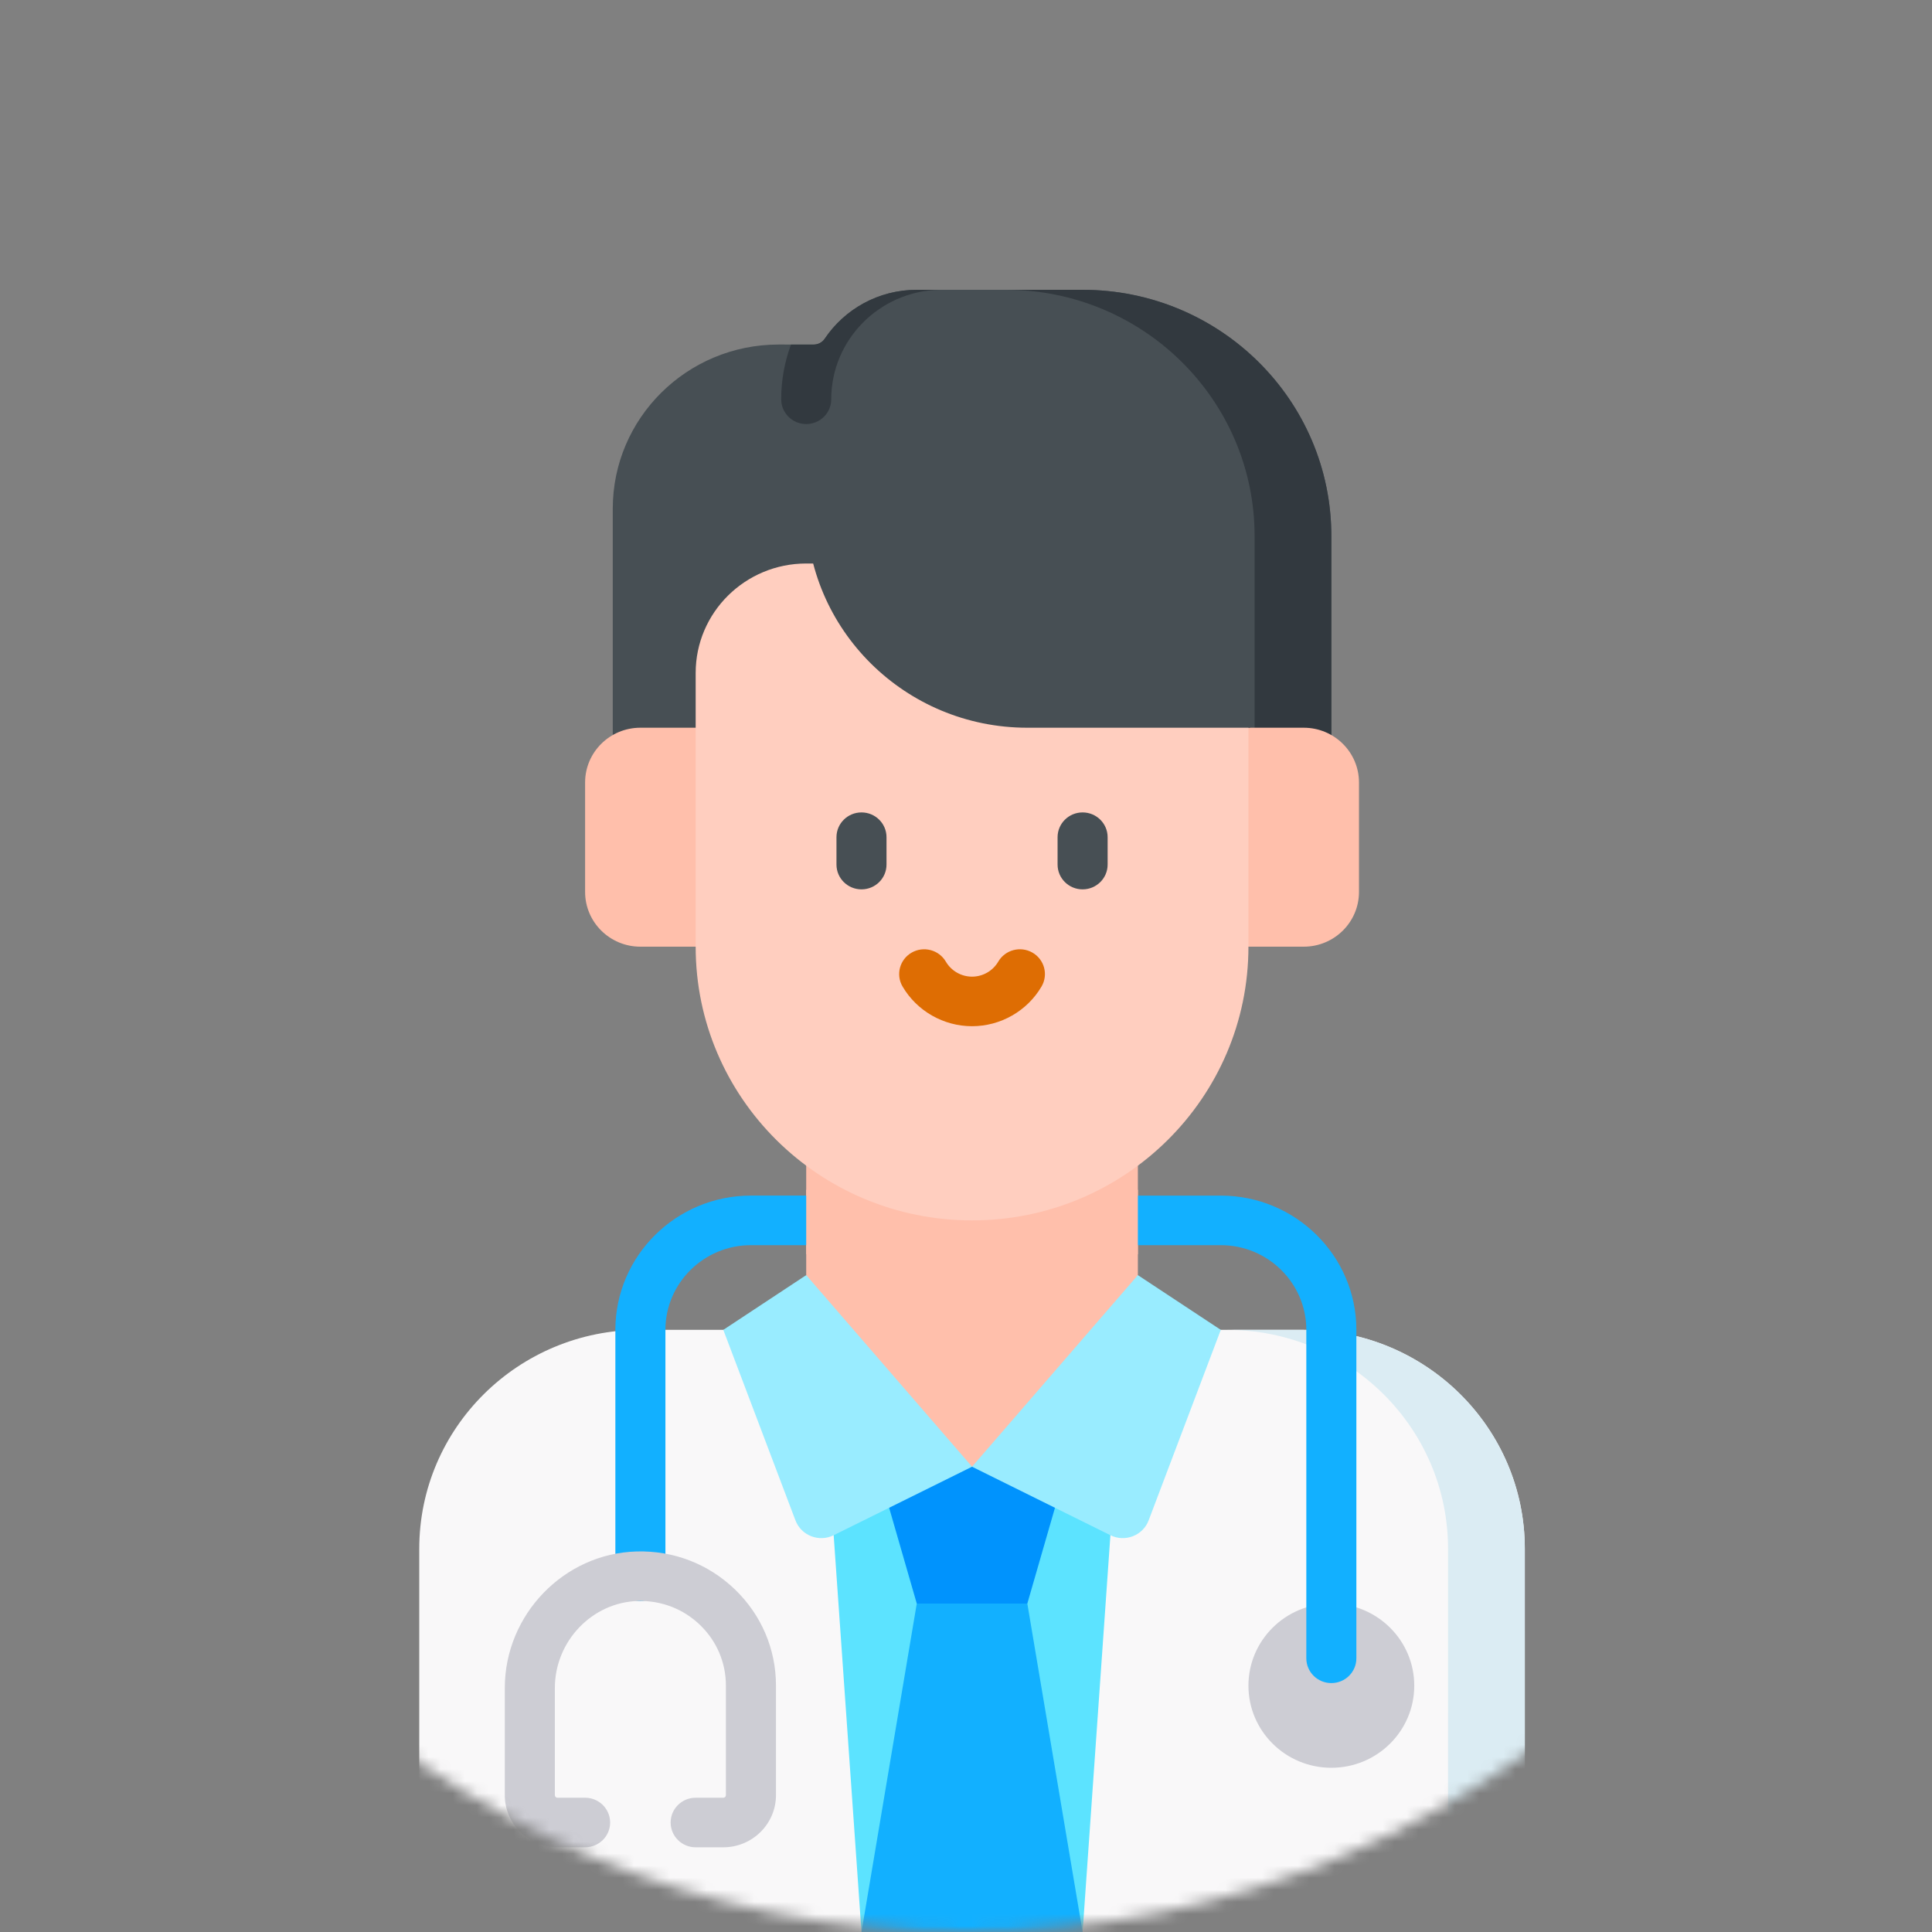 <svg width="160" height="160" viewBox="0 0 160 160" fill="none" xmlns="http://www.w3.org/2000/svg">
<rect x="0" y="0" width="160" height="160" fill="#808080" stroke="none"/>
<mask id="mask0" mask-type="alpha" maskUnits="userSpaceOnUse" x="0" y="0" width="160" height="160">
<circle cx="80" cy="80" r="80" fill="#E8F6FD"/>
</mask>
<g mask="url(#mask0)">
<path d="M89.656 24H75.923C72.742 24 69.942 25.608 68.301 28.047C68.096 28.351 67.752 28.535 67.383 28.535L64.479 28.533C56.894 28.533 50.746 34.622 50.746 42.133V65.73H110.257V44.4C110.256 33.133 101.033 24 89.656 24Z" fill="#474F54"/>
<path d="M89.656 24H83.301C94.678 24 103.901 33.133 103.901 44.4V65.731H110.257V44.4C110.256 33.133 101.033 24 89.656 24V24Z" fill="#32393F"/>
<path d="M53.031 110.133C42.919 110.133 34.721 118.251 34.721 128.266V155.467C34.721 157.971 36.771 160 39.299 160H71.345L80.5 155.964L89.657 160H121.701C124.229 160 126.279 157.97 126.279 155.467L126.278 128.266C126.278 118.251 118.08 110.133 107.968 110.133H53.031Z" fill="#F9F8F9"/>
<path d="M126.278 128.266C126.278 118.251 118.08 110.133 107.968 110.133H101.612C111.725 110.133 119.922 118.251 119.922 128.266L119.923 155.467C119.923 157.97 117.874 160 115.345 160H121.701C124.229 160 126.279 157.97 126.279 155.467L126.278 128.266Z" fill="#DBECF3"/>
<path d="M91.959 127.141L89.657 160H71.345L69.041 127.141V122.466L80.5 121.467L91.959 122.466V127.141Z" fill="#5CE3FF"/>
<path d="M66.767 122.648V92.88L94.234 92.883V122.648H66.767Z" fill="#FFBFAB"/>
<path d="M107.967 60.267C110.496 60.267 112.545 62.296 112.545 64.8V73.867C112.545 76.371 110.496 78.4 107.967 78.4H53.034C50.506 78.4 48.456 76.371 48.456 73.867V64.8C48.456 62.296 50.506 60.267 53.034 60.267H107.967Z" fill="#FFBFAB"/>
<path d="M103.39 78.401C103.39 90.919 93.142 101.067 80.501 101.067C67.86 101.067 57.612 90.919 57.612 78.401L57.612 55.733C57.612 50.726 61.711 46.667 66.768 46.667H103.39L103.39 78.401Z" fill="#FFCEBF"/>
<path d="M71.345 73.653C70.201 73.653 69.273 72.734 69.273 71.6V69.334C69.273 68.2 70.201 67.281 71.345 67.281C72.49 67.281 73.417 68.2 73.417 69.334V71.6C73.418 72.733 72.49 73.653 71.345 73.653Z" fill="#474F54"/>
<path d="M89.656 73.653C88.512 73.653 87.584 72.734 87.584 71.6V69.334C87.584 68.2 88.512 67.281 89.656 67.281C90.801 67.281 91.729 68.2 91.729 69.334V71.6C91.729 72.733 90.801 73.653 89.656 73.653Z" fill="#474F54"/>
<path d="M80.501 84.986C78.138 84.986 75.933 83.726 74.745 81.697C74.171 80.716 74.508 79.461 75.498 78.892C76.488 78.324 77.756 78.658 78.33 79.638C78.78 80.406 79.611 80.882 80.501 80.882C81.391 80.882 82.222 80.406 82.671 79.638C83.245 78.658 84.513 78.323 85.504 78.892C86.494 79.461 86.831 80.716 86.257 81.697C85.069 83.726 82.864 84.986 80.501 84.986Z" fill="#DE6D03"/>
<path d="M110.256 146.4C114.049 146.4 117.123 143.356 117.123 139.6C117.123 135.844 114.049 132.8 110.256 132.8C106.464 132.8 103.39 135.844 103.39 139.6C103.39 143.356 106.464 146.4 110.256 146.4Z" fill="#CDCDD4"/>
<path d="M110.257 139.386C109.112 139.386 108.184 138.467 108.184 137.333V110.133C108.184 106.266 105.007 103.119 101.101 103.119H94.234C93.09 103.119 92.162 102.2 92.162 101.067C92.162 99.933 93.09 99.015 94.234 99.015H101.101C107.292 99.015 112.329 104.003 112.329 110.134V137.334C112.329 138.467 111.401 139.386 110.257 139.386Z" fill="#12B0FF"/>
<path d="M71.345 160L75.923 132.8L80.501 128.833L85.079 132.8L89.657 160H71.345Z" fill="#12B0FF"/>
<path d="M103.527 60.267H85.079C74.966 60.267 66.767 52.148 66.767 42.133H103.527V60.267Z" fill="#474F54"/>
<path d="M80.5 121.467L73.634 122.065V124.867L75.923 132.8H85.079L87.368 124.867V122.065L80.5 121.467Z" fill="#0093FD"/>
<path d="M66.767 105.6L59.901 110.133L65.875 125.909C66.352 127.169 67.826 127.743 69.041 127.141L80.501 121.467L66.767 105.6Z" fill="#99ECFF"/>
<path d="M94.233 105.6L101.1 110.133L95.126 125.909C94.649 127.169 93.175 127.743 91.959 127.141L80.5 121.467L94.233 105.6Z" fill="#99ECFF"/>
<path d="M53.034 132.586C51.89 132.586 50.962 131.667 50.962 130.534V110.133C50.962 104.003 55.999 99.014 62.19 99.014H66.768C67.912 99.014 68.84 99.933 68.84 101.067C68.84 102.2 67.912 103.119 66.768 103.119H62.19C58.284 103.119 55.107 106.265 55.107 110.133V130.533C55.106 131.667 54.179 132.586 53.034 132.586Z" fill="#12B0FF"/>
<path d="M59.901 152.986H57.612C56.467 152.986 55.539 152.067 55.539 150.933C55.539 149.8 56.467 148.881 57.612 148.881H59.901C60.02 148.881 60.117 148.785 60.117 148.667V139.6C60.117 137.69 59.356 135.904 57.973 134.572C56.591 133.24 54.765 132.538 52.834 132.588C49.039 132.691 45.951 135.921 45.951 139.789V148.667C45.951 148.785 46.048 148.881 46.168 148.881H48.456C49.601 148.881 50.529 149.8 50.529 150.933C50.529 152.067 49.601 152.985 48.456 152.985H46.168C43.763 152.985 41.806 151.048 41.806 148.666V139.789C41.806 133.719 46.702 128.649 52.72 128.485C55.779 128.4 58.673 129.519 60.864 131.63C63.055 133.742 64.263 136.572 64.263 139.6V148.667C64.262 151.048 62.306 152.986 59.901 152.986Z" fill="#CDCDD4"/>
<path d="M66.767 98.533H69.309V103.869H66.767V98.533Z" fill="#FFBFAB"/>
<path d="M91.693 98.533H94.234V103.869H91.693V98.533Z" fill="#FFBFAB"/>
<path d="M66.767 35.119C67.912 35.119 68.84 34.2 68.84 33.067C68.84 28.145 72.818 24.129 77.757 24H75.923C72.742 24 69.941 25.608 68.301 28.047C68.096 28.352 67.752 28.535 67.383 28.535L65.506 28.534C64.982 29.948 64.695 31.475 64.695 33.067C64.695 34.2 65.623 35.119 66.767 35.119Z" fill="#32393F"/>
</g>
</svg>
